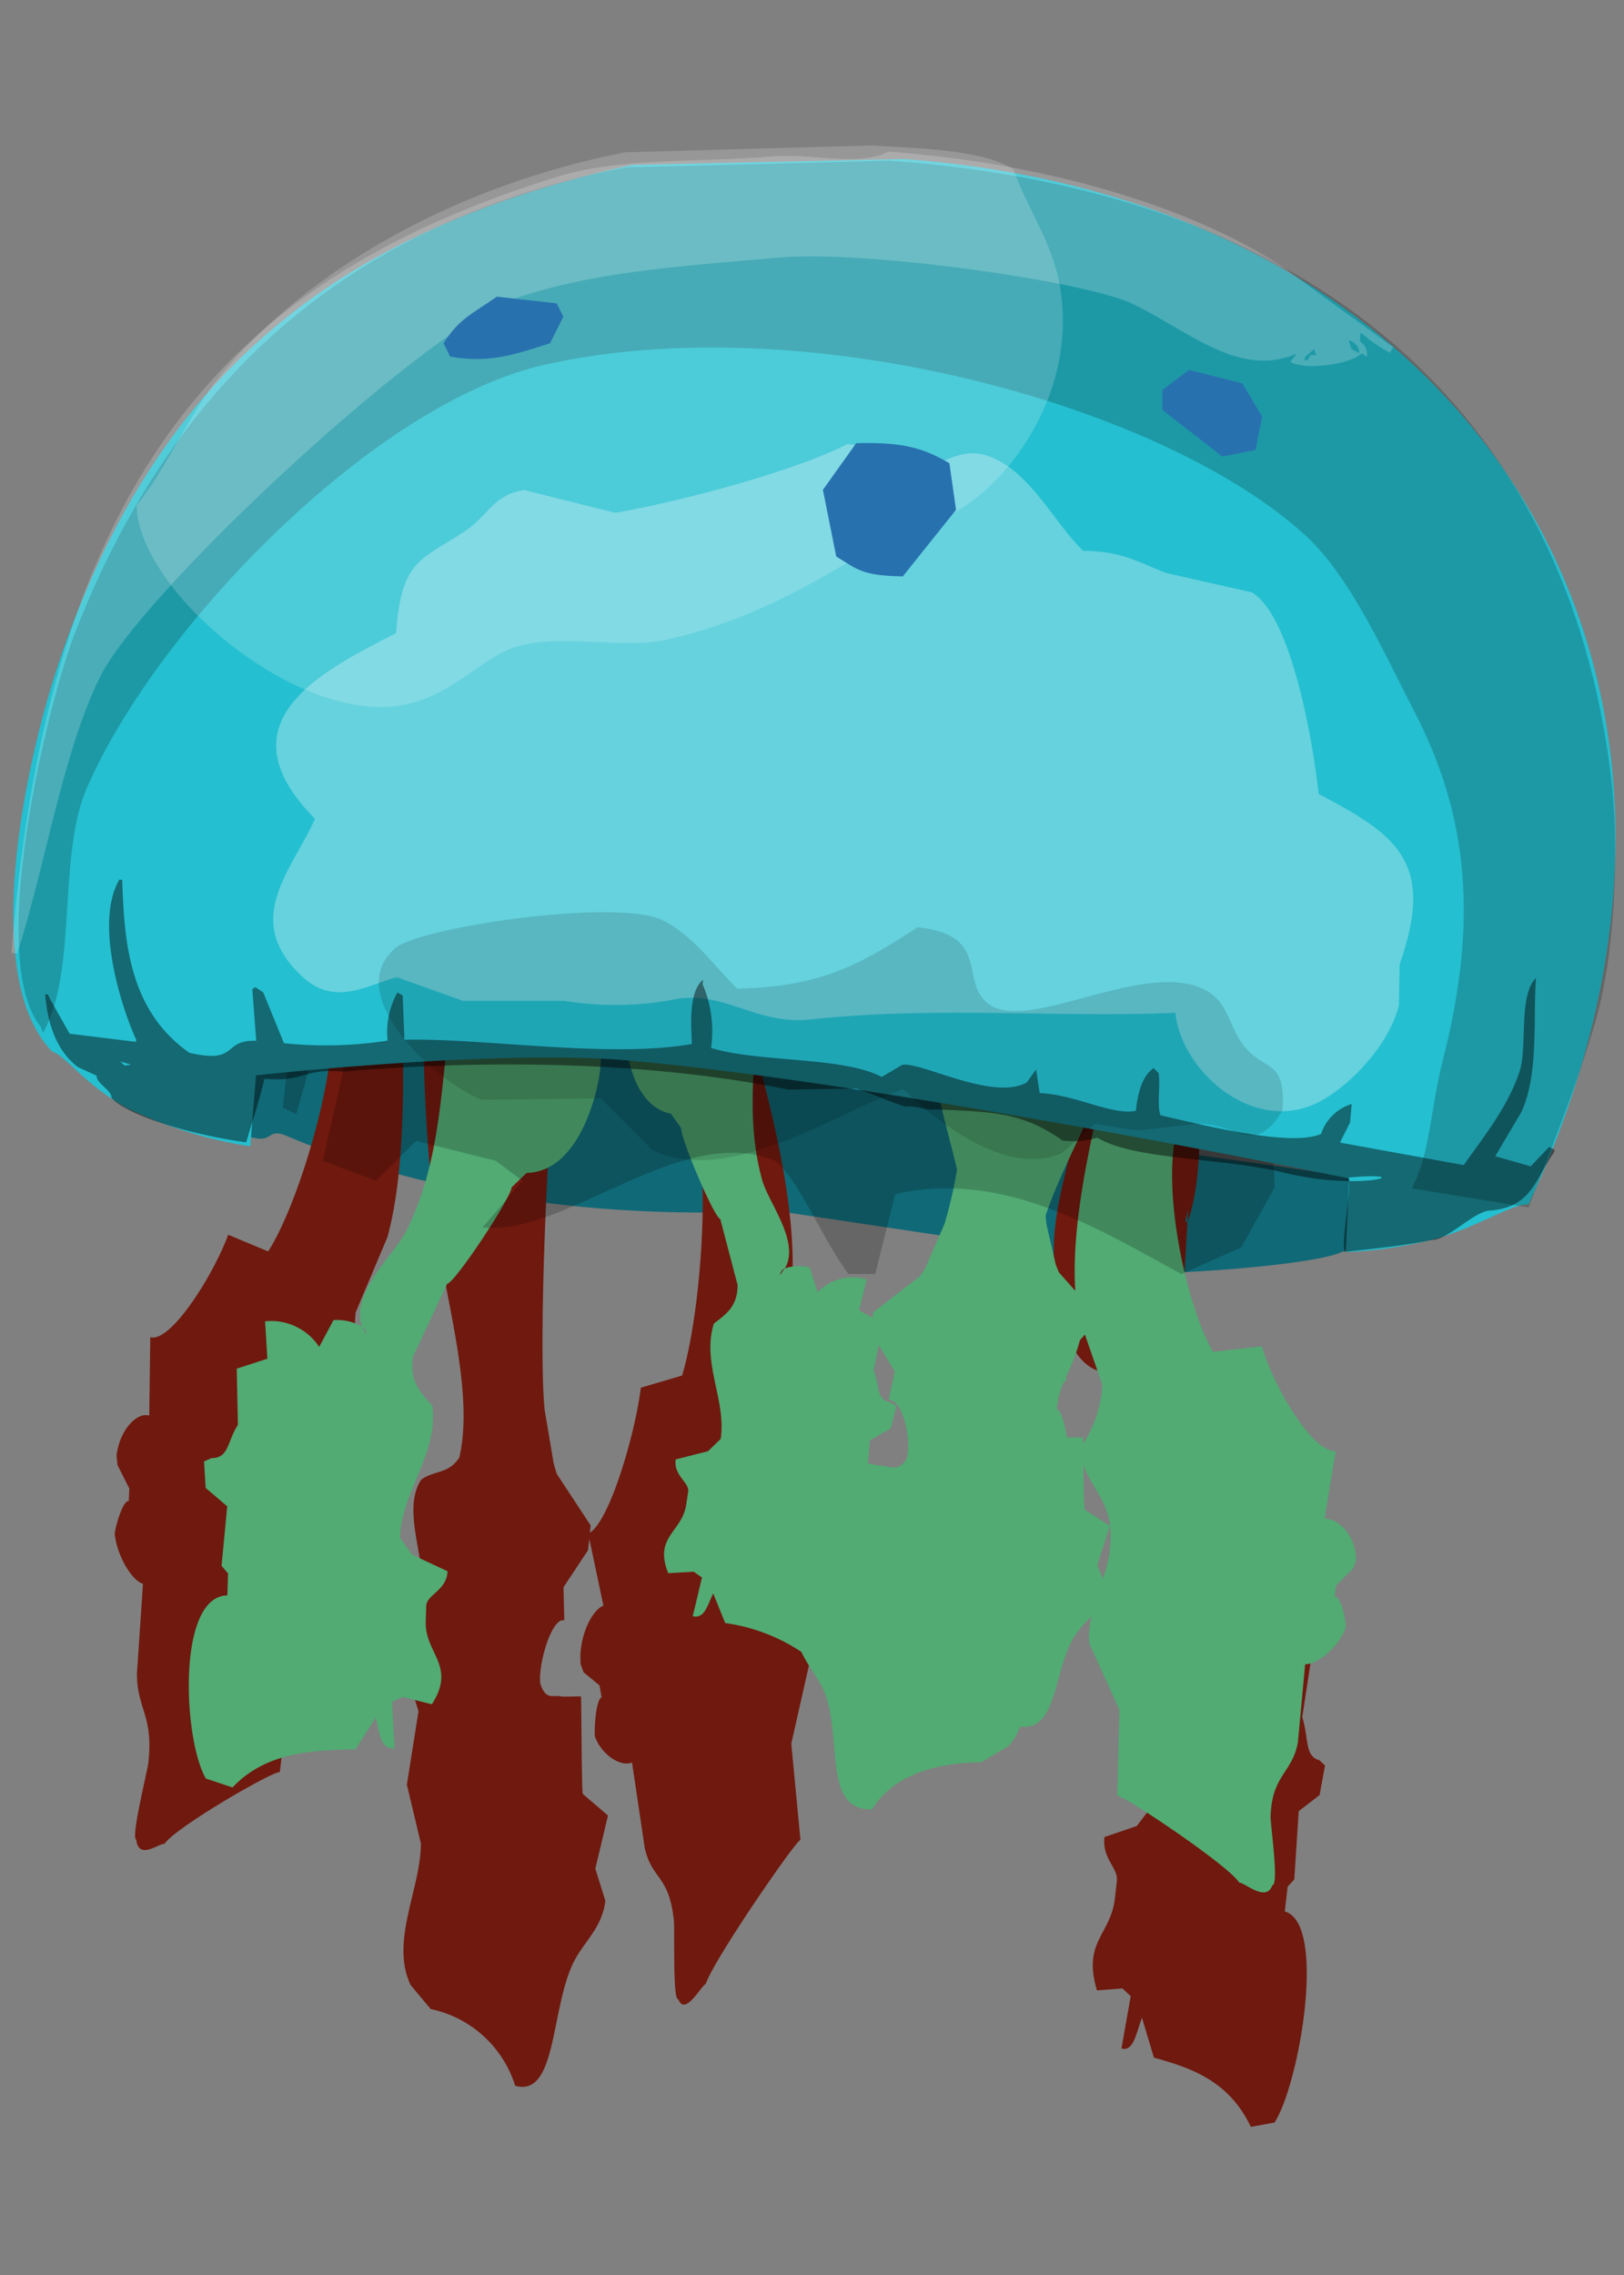     <svg id="medusa10x797eb860b348fdf1a5d03c33a6536fda" xmlns="http://www.w3.org/2000/svg" viewBox="0 0 250 350">
            <rect x="0" y="0" width="250" height="350" fill="#808080" stroke="none"/>
            <svg class="medusa baby" xmlns="http://www.w3.org/2000/svg" width="250" height="350" viewBox="0 0 122 150">
    <defs>
        <style>
            .medusa-baby-cls-1 {
                fill: #874207;
            }

            .medusa-baby-cls-1, .medusa-baby-cls-10, .medusa-baby-cls-11, .medusa-baby-cls-12, .medusa-baby-cls-2, .medusa-baby-cls-3, .medusa-baby-cls-4, .medusa-baby-cls-5, .medusa-baby-cls-6, .medusa-baby-cls-7, .medusa-baby-cls-8, .medusa-baby-cls-9 {
                fill-rule: evenodd;
            }

            .medusa-baby-cls-2 {
                fill: #994f0f;
            }

            .medusa-baby-cls-3 {
                fill: #c37a3a;
            }

            .medusa-baby-cls-4 {
                opacity: 0.2;
            }

            .medusa-baby-cls-5 {
                fill: #f6780c;
            }

            .medusa-baby-cls-10, .medusa-baby-cls-11, .medusa-baby-cls-6 {
                fill: #fff;
            }

            .medusa-baby-cls-6 {
                fill-opacity: 0.3;
            }

            .medusa-baby-cls-7 {
                fill-opacity: 0.13;
            }

            .medusa-baby-cls-8 {
                fill-opacity: 0.45;
            }

            .medusa-baby-cls-10, .medusa-baby-cls-9 {
                fill-opacity: 0.2;
            }

            .medusa-baby-cls-11 {
                fill-opacity: 0.18;
            }

            .medusa-baby-cls-12 {
                fill: #fff000;
            }

            .medusa-young-cls-1 {
                fill: #ffaa06;
            }

            .medusa-young-cls-1, .medusa-young-cls-10, .medusa-young-cls-11, .medusa-young-cls-12, .medusa-young-cls-13, .medusa-young-cls-2, .medusa-young-cls-3, .medusa-young-cls-4, .medusa-young-cls-5, .medusa-young-cls-6, .medusa-young-cls-7, .medusa-young-cls-8, .medusa-young-cls-9 {
                fill-rule: evenodd;
            }

        </style>
    </defs>


    <g id="Back">
        <path id="back-2" data-name="back" class="medusa-baby-cls-1 medusa-body"
              d="M77.634,83.4L58.092,80.472c-12.525.742-26.024-1.1-36.561-5.593-1.312-.559-1.1.34-2.166,0.194-3.719-.512-8.923-4.094-10.243-7.038a133.021,133.021,0,0,0,29.96-.419l9.7,1.034a170.089,170.089,0,0,1,28.96,5.209c10.711,3.083,21.872,2.882,31.632,6.13-0.005.07-.01,0.141-0.016,0.211-3.751.556-5.735,2.368-8.865,3.516s-20.394,2.34-22.941.742Z"/>
    </g>
    <g id="Fins">
        <path id="fins2" class="medusa-baby-cls-2 medusa-fin_top"
              d="M99.118,121.755l0.422,0.393-0.408,2.22-1.568,1.207q-0.166,2.562-.333,5.124l-0.5.546-0.212,1.863c3.194,0.9,1.084,12.986-.773,15.846l-1.779.325c-1.683-3.538-4.609-4.451-7.281-5.2l-0.9-3c-0.437,1.2-.632,2.568-1.538,2.314l0.694-3.924-0.618-.585-1.915.15c-1.108-3.679,1.033-4.162,1.344-6.9l0.151-1.33c0.11-.969-1.12-1.642-0.934-3.282l2.428-.83,0.95-1.243c0.442-3.89-1.442-7.7-.51-11.675a4.734,4.734,0,0,0,1.78-3.894l-1.3-6.679c-0.444-.124-2.938-7.97-2.938-9.2l-0.769-1.451c-2.257-.633-3.287-4.252-3.436-8.377-0.164-4.559,1.57-7.481,1.571-11.366L80.5,68.757l2.352,0.385c2.422,0.679,4.915.143,7.041,0.739,0.328,3.084.451,8.361-.681,11.478h0c0.016-.316.035-0.629,0.049-0.947l-0.222.891L89.2,81.358c-0.318,6.2-.955,11.991.271,17.923,0.453,2.194,2.755,6.043,1.777,8.736l-0.1.186a0.912,0.912,0,0,0-.34.652l0.34-.652a2.45,2.45,0,0,1,1.891-.095l0.587,2.5a3.057,3.057,0,0,1,3.694-1.3l-0.574,3.134,1.809,1.331-0.725,4.739C98.34,120.179,97.993,121.439,99.118,121.755Zm-39.675-1.243,0.689,7.216c-0.452.193-6.6,9.144-7.106,10.811-0.351.15-1.578,2.48-2.066,1.154-0.437.186-.264-5.18-0.333-5.866-0.347-3.475-1.642-3.065-2.191-5.484l-0.957-6.419c-0.831.354-2.271-.55-2.787-1.953-0.068-.683.093-2.771,0.5-2.943l-0.152-.891-1.2-.988-0.217-.59c-0.185-1.849.728-4,1.708-4.415l-1.06-5.013-0.1.858-1.84,2.779q0.03,1.245.06,2.488c-0.937-.263-1.963,3.27-1.81,4.709,0.416,1.379.991,0.827,1.658,1.015l1.4-.019c0.044,0.012.041,6.437,0.134,7.314l1.9,1.63-0.951,3.99,0.753,2.408c-0.24,2.112-1.724,3.146-2.474,4.8-1.645,3.621-1.211,9.957-4.3,9.091a8.461,8.461,0,0,0-6.346-5.761l-1.507-1.8c-1.562-3.283.771-7.241,0.771-10.629l-1.054-4.414,0.876-5.52-1.19-3.766c-0.036-1.007,1.011-5.071,1.464-4.944,0.309-2.72-1.567-6.37-.073-8.67,0.992-.725,2.045-0.4,2.865-1.667,1.112-4.747-1-11.786-1.639-16.522a124.087,124.087,0,0,1-.521-27.74l0.271,0.076c3.1,4,5.968,1.125,9.106,2,1.446,3.04.594,6.862,0.137,10.614l-0.764.458,0.715-.064c0.015-.131.034-0.262,0.05-0.393l0.162-.1c-0.876,4.908-1.605,23.422-1.107,28.108L41.6,99.505l0.226,0.75,2.547,3.872-0.062.545c1.546-.977,3.437-7.606,3.83-10.887l3.1-.912c1.312-4.326,2.134-14.193,1.041-19.013-0.564-2.486-1.876-3.913-2.131-6.465L50,67.41l0.022-.1-0.346.128L50,67.41l-0.22.964c-1.3.556-.81-7.17-0.638-8.6l3.866-3.7,0.4-.443c0.563-.24,2.066,7.973,2.362,9.1,1.541,5.845,4.091,14.338,3.748,21.069l-1.1,6.748a9.938,9.938,0,0,0,1.766,4.709c0.252,2.518-1.3,4.515-1.347,7.4-0.059,3.9,1.994,5.81,2.072,9.358ZM29.1,82.493L26.714,88.14a14.464,14.464,0,0,0,.632,5.669C27.056,96.367,25.235,97.2,24.6,99.9c-0.855,3.651.612,6.868-.048,10.283l-2.67,5.154-0.861,7.31c-0.449-.126-7.868,4.158-8.671,5.393-0.349-.1-1.942,1.273-2.111-0.317-0.435-.122.827-5.089,0.906-5.787,0.4-3.529-.859-4.026-0.858-6.693l0.454-6.737c-0.826-.231-1.946-2.071-2.125-3.753,0.079-.694.655-2.562,1.056-2.45l0.045-.948L8.83,99.6l-0.075-.707c0.213-1.878,1.484-3.291,2.458-3.017q0.038-2.941.077-5.882c1.56,0.437,4.791-4.773,5.852-7.694l3,1.253C22.222,80.347,25,71.557,25,66.243c0-2.74-.9-4.989-0.6-7.582l-0.145-.092,0.039-.075-0.34-.115,0.3,0.19-0.4.763c-1.3-.364.742-7.348,1.193-8.589l4.267-.863,0.452-.148c0.56,0.157.232,8.966,0.269,10.234C30.232,66.559,30.8,76.349,29.1,82.493Z"/>
                        <path id="fins1" class="medusa-baby-cls-3 medusa-fin_bottom"
              d="M101.862,106.742q-0.1.294-.2,0.59l-1.3,1.313c-0.033.274-.065,0.549-0.1,0.823,0.482-.009.851,1.719,0.833,2.331-0.473,1.4-2.058,2.734-3.049,2.752L97.5,120.425c-0.421,2.286-1.954,2.436-2.049,5.549-0.019.615,0.652,5.15,0.131,5.159-0.447,1.326-2.069-.2-2.488-0.191-0.731-1.234-8.623-6.533-9.162-6.524q0.081-3.227.162-6.454l-2.269-5A7.01,7.01,0,0,1,82,110.947a9.752,9.752,0,0,0-1.293,1.509c-1.6,2.621-1.241,7.142-4.085,6.77a3.892,3.892,0,0,1-.866,1.465L73.734,121.9c-2.829.05-6.374,0.628-8.242,3.547-3.7.065-2.2-5.271-3.528-8.735-0.418-1.091-1.277-2.01-1.756-3.086a13.675,13.675,0,0,0-5.73-2.172l-0.9-2.225c-0.437.893-.632,1.905-1.538,1.717l0.694-2.912-0.618-.434-1.915.111c-1.108-2.73,1.033-3.088,1.344-5.12l0.151-.988c0.11-.718-1.12-1.218-0.934-2.435l2.427-.615,0.95-.923c0.442-2.886-1.441-5.713-.51-8.664,0.948-.717,1.779-1.305,1.78-2.89l-1.3-4.956c-0.444-.092-2.938-5.915-2.938-6.826L50.4,73.217c-2.257-.47-3.287-3.155-3.436-6.216-0.164-3.383,1.57-5.552,1.571-8.435q-0.128-1.5-.255-3.008l2.352,0.286c2.422,0.5,4.915.106,7.041,0.548,0.328,2.288.451,6.2-.681,8.518h0c0.016-.235.035-0.466,0.05-0.7l-0.222.662,0.172,0.041c-0.318,4.6-.955,8.9.271,13.3,0.453,1.628,2.755,4.484,1.777,6.483l-0.1.138a0.651,0.651,0,0,0-.34.484l0.34-.484a3.239,3.239,0,0,1,1.891-.07l0.587,1.854a3.663,3.663,0,0,1,3.694-.963l-0.574,2.326,1.032,0.563q0.006-.2.012-0.4l3.555-2.76,0.38-.593,1.439-3.31a34.406,34.406,0,0,0,.941-4.067c-0.456-1.963-1.035-3.894-1.325-5.475a68.544,68.544,0,0,1-.521-20.586l0.271,0.056a5.406,5.406,0,0,0,4.058,1.626,7.51,7.51,0,0,1,1.752-4.84c3.763-.066,6.623,3.031,10.835.278l0.326-.006a68.2,68.2,0,0,1-1.539,11.707l0.106,0.048L90.657,61.9c0.324,1.163,1.576,7.6.019,7.624l-0.339-.741,0.377-.1-0.41.024,0.033,0.073-0.182.047c-0.07,2.287-1.461,4.018-1.894,6.367-0.839,4.555.978,12.7,2.874,15.9l3.664-.416c0.764,2.737,3.671,7.911,5.543,7.879q-0.421,2.529-.842,5.058C100.669,103.6,101.913,105.086,101.862,106.742Zm-20.38-3.8,1.9,1.211-0.951,2.96,0.422,1a9.013,9.013,0,0,0,.546-3.976c-0.241-1.951-1.52-3.061-2.008-4.561C81.408,100.953,81.43,102.578,81.482,102.938Zm-0.134-5.427a4.072,4.072,0,0,1,.022.489,9.284,9.284,0,0,0,1.449-4.412l-1.317-3.8-0.369.413a15.2,15.2,0,0,1-1.045,2.76q0.005,0.157.01,0.313a0.51,0.51,0,0,0-.151.021,6.178,6.178,0,0,0-.557,2.109c0.285-.005.576,1.019,0.76,2.115Zm-15.33-6.928-0.391,1.9c0.5,1.236.155,2.172,1.281,2.406l0.422,0.292-0.407,1.647-1.568.9L65.2,99.466l0.829,0.166c0.8-.014,1.378.585,2.076-0.506,0.4-1.2-.222-4.453-1.346-4.434l0.463-2.12ZM82.307,72.132c-0.947,2.489-2.722,5.645-3.756,8.722,0.021,0.264.044,0.507,0.073,0.707l0.693,3,0.226,0.556,1.239,1.4c-0.359-5.279,1.349-12.109,2.5-17.131C82.966,70.334,82.64,71.256,82.307,72.132Zm-37.453-.9c-0.824,3.5-2.586,6.38-5.293,6.427l-1.117,1.075c-0.194,1.052-4.317,7.231-4.849,7.241l-2.552,5.441c-0.337,1.83.5,2.692,1.44,3.728,0.447,3.612-2.331,6.465-2.436,9.9l0.9,1.274,2.673,1.243c-0.044,1.447-1.572,1.755-1.6,2.609q-0.018.586-.036,1.174c-0.074,2.415,2.323,3.3.46,6.208L30.258,117l-0.806.366q0.091,1.757.181,3.515c-1.087.02-1.1-1.193-1.411-2.321L26.7,120.936c-3.2.057-6.729,0.2-9.233,2.861l-2-.669c-1.692-2.858-2.217-13.684,1.614-13.752q0.025-.822.05-1.643l-0.488-.578,0.426-4.465-1.62-1.379-0.12-1.992,0.55-.244c1.35-.024,1.149-1.181,1.992-2.5l-0.088-4.221,2.3-.744Q20,90.205,19.917,88.8a4.323,4.323,0,0,1,4.062,1.922l1.074-2.013a3.813,3.813,0,0,1,2.17.5l0.29,0.634a0.77,0.77,0,0,0-.29-0.634l-0.083-.181c-0.7-2.523,2.564-5.317,3.435-7.1,2.355-4.817,2.535-9.922,3.149-15.3l0.208-.01L33.815,65.8c-0.034.276-.061,0.548-0.093,0.823H33.717c-0.815-2.92.163-7.417,1.029-9.989,2.55-.045,5.344.962,8.25,0.91l2.778,0.186-0.936,3.418C44.224,64.477,45.764,67.362,44.854,71.234Z"/>
        <path id="Color_Fill_19" data-name="Color Fill 19" class="medusa-baby-cls-4"
              d="M26.75,65.75l39.5,1.5,19,5c3.976,0.527,4.028-3.2,7.5-1,2.235,1.442,2.971,3.857,3,7.5l-2.5,4.5-4.5,2c-5.912-3.188-13.278-7.892-21.5-6l-1.5,6h-2c-1.846-2.385-3.79-7.183-5.5-8.5-7.149-2.917-15.755,5.712-22,5l3-3.5-2-1.5-6-1.5-3,3-4-1.5Zm-3.5.5h1l-2,7-1-.5,0.5-4.5Z"/>
    </g>
    <g id="Head">
        <path id="head-2" data-name="head" class="medusa-baby-cls-5 medusa-head"
              d="M67.86,1.54c42.585,3.06,65.625,38.426,46.964,78.495-1.1-.13-3.7,1.617-6.8,2.521a31.8,31.8,0,0,1-6.924,1.045l0.257-5.523S66.641,70.919,47.1,69.21c-9.884-.865-27.866,1.125-27.866,1.125L18.8,75.662a32.971,32.971,0,0,1-9.265-2.877c-3.2-1.77-4.627-3.957-5.613-4.236-5.4-5.544-2.138-21.228.411-28.916,7.461-22.5,21.671-32.9,43.139-37.65Z"/>
        <path id="Color_Fill_6" data-name="Color Fill 6" class="medusa-baby-cls-6"
              d="M63.636,22.944c2.445,0.183,3.611,1.066,4.951,1.547,1.857,0.666,3.2-1.586,5.775-.608,3.066,1.164,4.825,4.96,7.011,7.072,2.926,0.015,4.242.894,6.213,1.657l6.443,1.455c2.967,1.72,4.6,11.147,5.033,15.139,5.858,3.084,8.794,5.1,6.087,12.782L105.09,65.1c-0.765,2.967-3.535,5.819-5.705,7.073-5,2.889-10.656-2.112-11.085-6.538-8.74.389-18.033-.509-27.383,0.5-4.084.44-6.3-2.086-10.038-1.546a23.57,23.57,0,0,1-8.49.148h-7.63l-4.932-1.768c-1.943.442-4.538,2.263-7,.056-4.808-4.314-.86-8.116.834-11.953-7.352-7.411.9-11.244,6.095-13.943,0.39-5.676,1.964-5.458,5.343-7.773,1.5-1.029,2.064-2.673,4.286-2.966L46.23,28.1C50.937,27.285,59.586,25.028,63.636,22.944ZM33.651,43.482l-0.039.442Z"/>
        <path id="Color_Fill_7" data-name="Color Fill 7" class="medusa-baby-cls-7"
              d="M68.93,59.218c5.655,0.585,3.026,4.2,5.425,5.82,2.995,2.018,11.224-3.165,15.8-1.29,2.155,0.884,2.013,2.653,3.227,4.291,1.523,2.056,3.246.942,2.959,4.936-2.1,3.513-3.387.919-6.445,1l-4.494.5-3.136-.5L79.736,76.2c-4.4,1.838-9.839-2.853-11.87-4.825-4.126,1.269-12.971,7.419-18.84,4.587l-3.9-3.9-8.911.111c-3.041-1.054-10.579-7.657-6.643-11.271,1.194-1.579,16.552-3.9,20.119-2.248,2.306,1.068,3.975,3.508,5.693,5.175C61.657,63.688,64.607,62.039,68.93,59.218Z"/>
        <path id="Color_Fill_8" data-name="Color Fill 8" class="medusa-baby-cls-8"
              d="M19.866,70.59c3.055,0.267,2.841-.8,5.9-0.536,10.03-.858,22.5-0.877,33.469,1.354l5.045-.083c0.981,0.263,2.852,1.138,3.812,1.361,0.71-.113,1.429.322,2.139,0.209,4.361,0.164,6.605.226,9.59,2.331a6.3,6.3,0,0,0,2.61-.213c2.793,1.689,9.43,1.495,14.044,2.629,5.932,1.458,10.3-.127,4.823.365,0.277,0.84-.561,4.739-0.285,5.58,2.015-.212,4.717-0.5,6.544-0.893,1.185,0.045,3.27-2.258,4.455-2.212,3.086-.273,3.344-2.428,4.75-4.389l0.015-.174-0.4-.21-1.387,1.453-2.662-.758,1.97-3.327c1.308-2.878.862-6.819,1.09-10.052-1.341,1.308-.619,5.2-1.248,7.064-0.907,2.682-2.7,4.872-4.18,6.982l-9.3-1.688,0.761-1.508q0.061-.694.122-1.389a3.488,3.488,0,0,0-2.3,2.248c-2.269.994-8.8-.65-12.052-1.4-0.293-.621-0.016-2.132-0.143-3.162l-0.386-.384c-0.868.6-1.193,1.9-1.33,3.208-1.8.368-4.54-1.227-7.231-1.332l-0.265-1.773-0.716.987c-2.55,1.383-7.822-1.534-9.329-1.341l-1.549.914c-3.014-1.556-9.117-1.057-12.825-2.172a8.927,8.927,0,0,0-.631-4.779l0.03-.347c-1.084.906-.9,3.305-0.842,4.825-6.227,1.1-15.735-.466-21.594-0.315q-0.064-1.668-.128-3.335l-0.4-.21a6.122,6.122,0,0,0-.736,3.609,30.263,30.263,0,0,1-7.784.194l-1.556-3.81-0.595-.4-0.223.155q0.145,1.937.291,3.874c-2.608-.087-1.271,1.771-5.023.9-4.563-3.2-4.892-8.39-5.046-12.973L8.97,55.639c-1.9,3.206.16,9.63,1.259,12.007l-0.015.174-4.985-.611L3.775,64.632,3.6,64.266l-0.208-.018c0.181,2.218.856,4.249,2.461,5.464L7.262,70.36c-0.051.579,1.164,1.092,1.114,1.671,1.324,1.43,6.395,2.831,10.12,3.332C18.938,73.825,19.446,72.385,19.866,70.59Zm-10.831-1.3c0.441,0.4.192,0.308,0.818,0.246Z"/>
        <path id="Color_Fill_13" data-name="Color Fill 13" class="medusa-baby-cls-9"
              d="M66.819,1.665c31.839,2.263,50.926,18.793,54.224,46.392,0.577,4.834.37,12.871-1.165,18.16-1.451,4.995-3.353,9.6-5.043,14.035l-8.776-1.436c1.392-2.594,1.395-5.976,2.323-9.6C111.021,58.934,110.4,51,106.228,42.974c-2.183-4.2-4.761-10.071-8.171-13.187-10.841-9.9-37.784-17.173-57.163-12.8C28.147,19.869,11.853,36.538,6.538,48.727c-2.267,5.2-.654,13.685-3.307,18.418l-0.172-.461c-4.151-5.052.519-24.3,2.592-29.616C13.294,17.461,27.036,5.987,47.066,2.163Z"/>
        <path id="Color_Fill_12" data-name="Color Fill 12" class="medusa-baby-cls-10"
              d="M66.739,0.989c11.184,0.8,22.192,3.835,29.555,8.6l8.37,6.077-0.249.424a11.761,11.761,0,0,1-2.2-1.529c-0.019.221-.039,0.442-0.058,0.663a1.163,1.163,0,0,1,.534,1.16l-0.4-.258c-0.751.8-4.2,1.324-5.355,0.645l0.479-.626c-4.338,1.9-8.165-1.751-12.387-3.756C81.551,10.737,65.1,8.346,58.413,8.947c-7.348.66-13.865,1.024-19.986,3.151-6.475,2.25-27.6,21.769-30.872,28.255C4.708,46,3.323,55.02,1.282,61.184l-0.421-.037c2.8-35.677,16.281-50.665,41.132-58.315C46.579,1.421,52.567,1.807,58.019,1.34,60.83,1.1,64.552,2.13,66.739.989Zm34.579,14.161c0.277,0.828.012,0.524,0.764,0.958,0.006-.074.012-0.147,0.019-0.221A1.108,1.108,0,0,0,101.318,15.151Zm3.307,0.957,0.421,0.037Zm-5.909-.294-0.689.608-0.019.221,0.21,0.018,0.249-.424,0.421,0.037Zm6.5,0.791,0.421,0.037Zm0.592,0.5,0.421,0.037Zm0.382,0.479,0.421,0.037Z"/>
        <path id="Color_Fill_11" data-name="Color Fill 11" class="medusa-baby-cls-11"
              d="M65.512,0.52c3.6,0.235,8.263.305,10.623,1.784,0.995,2.918,2.916,5.38,3.5,8.855C80.915,18.834,76.105,25.536,71.853,28l-5.912,2.475c-4.827,2.93-9.658,5.79-15.881,7.159-3.316.73-7.858-.482-11.231,0.513-2.62.773-4.77,3.664-8.519,4.384-8.019,1.541-20-8.669-20.043-15,2.386-2.964,3.791-6.633,6.12-9.51C23.412,9.346,35.006,3.367,46.959,1.034Z"/>

        <g id="spots">

                        <path id="spots-3" data-name="spots" class="medusa-baby-cls-12 medusa-spots"
                  d="M89.32,17.375l4,1,1.5,2.5-0.5,2.5-2.5.5-4.5-3.5v-1.5Z"/>
            <path id="spots-4" data-name="spots" class="medusa-baby-cls-12 medusa-spots"
                  d="M64.32,22.875c3.524-.1,5.058.371,7,1.5l0.5,3.5-4,5c-2.994-.063-3.353-0.467-5-1.5l-1-5Z"/>
                        <path id="spots-6" data-name="spots" class="medusa-baby-cls-12 medusa-spots"
                  d="M37.32,11.875l4.5,0.5,0.5,1-1,2c-2.666.831-4.474,1.518-7.5,1l-0.5-1C34.512,13.48,35.545,13.134,37.32,11.875Z"/>
                    </g>

    </g>


</svg>
        <svg id="marks">
</svg>    <svg>
        <style>
                             .medusa-head{
                     fill:#24BFD0;
                 }                 .medusa-body{
                     fill:#106976;
                 }                 .medusa-tail{
                     fill:#137673;
                 }                 .medusa-spots{
                     fill:#2871AF;
                 }                 .medusa-fin_bottom{
                     fill:#51AB73;
                 }                 .medusa-fin_top{
                     fill:#70190E;
                 }                 .medusa-tenticles{
                     fill:#F1A615;
                 }
        </style>
    </svg>
</svg>